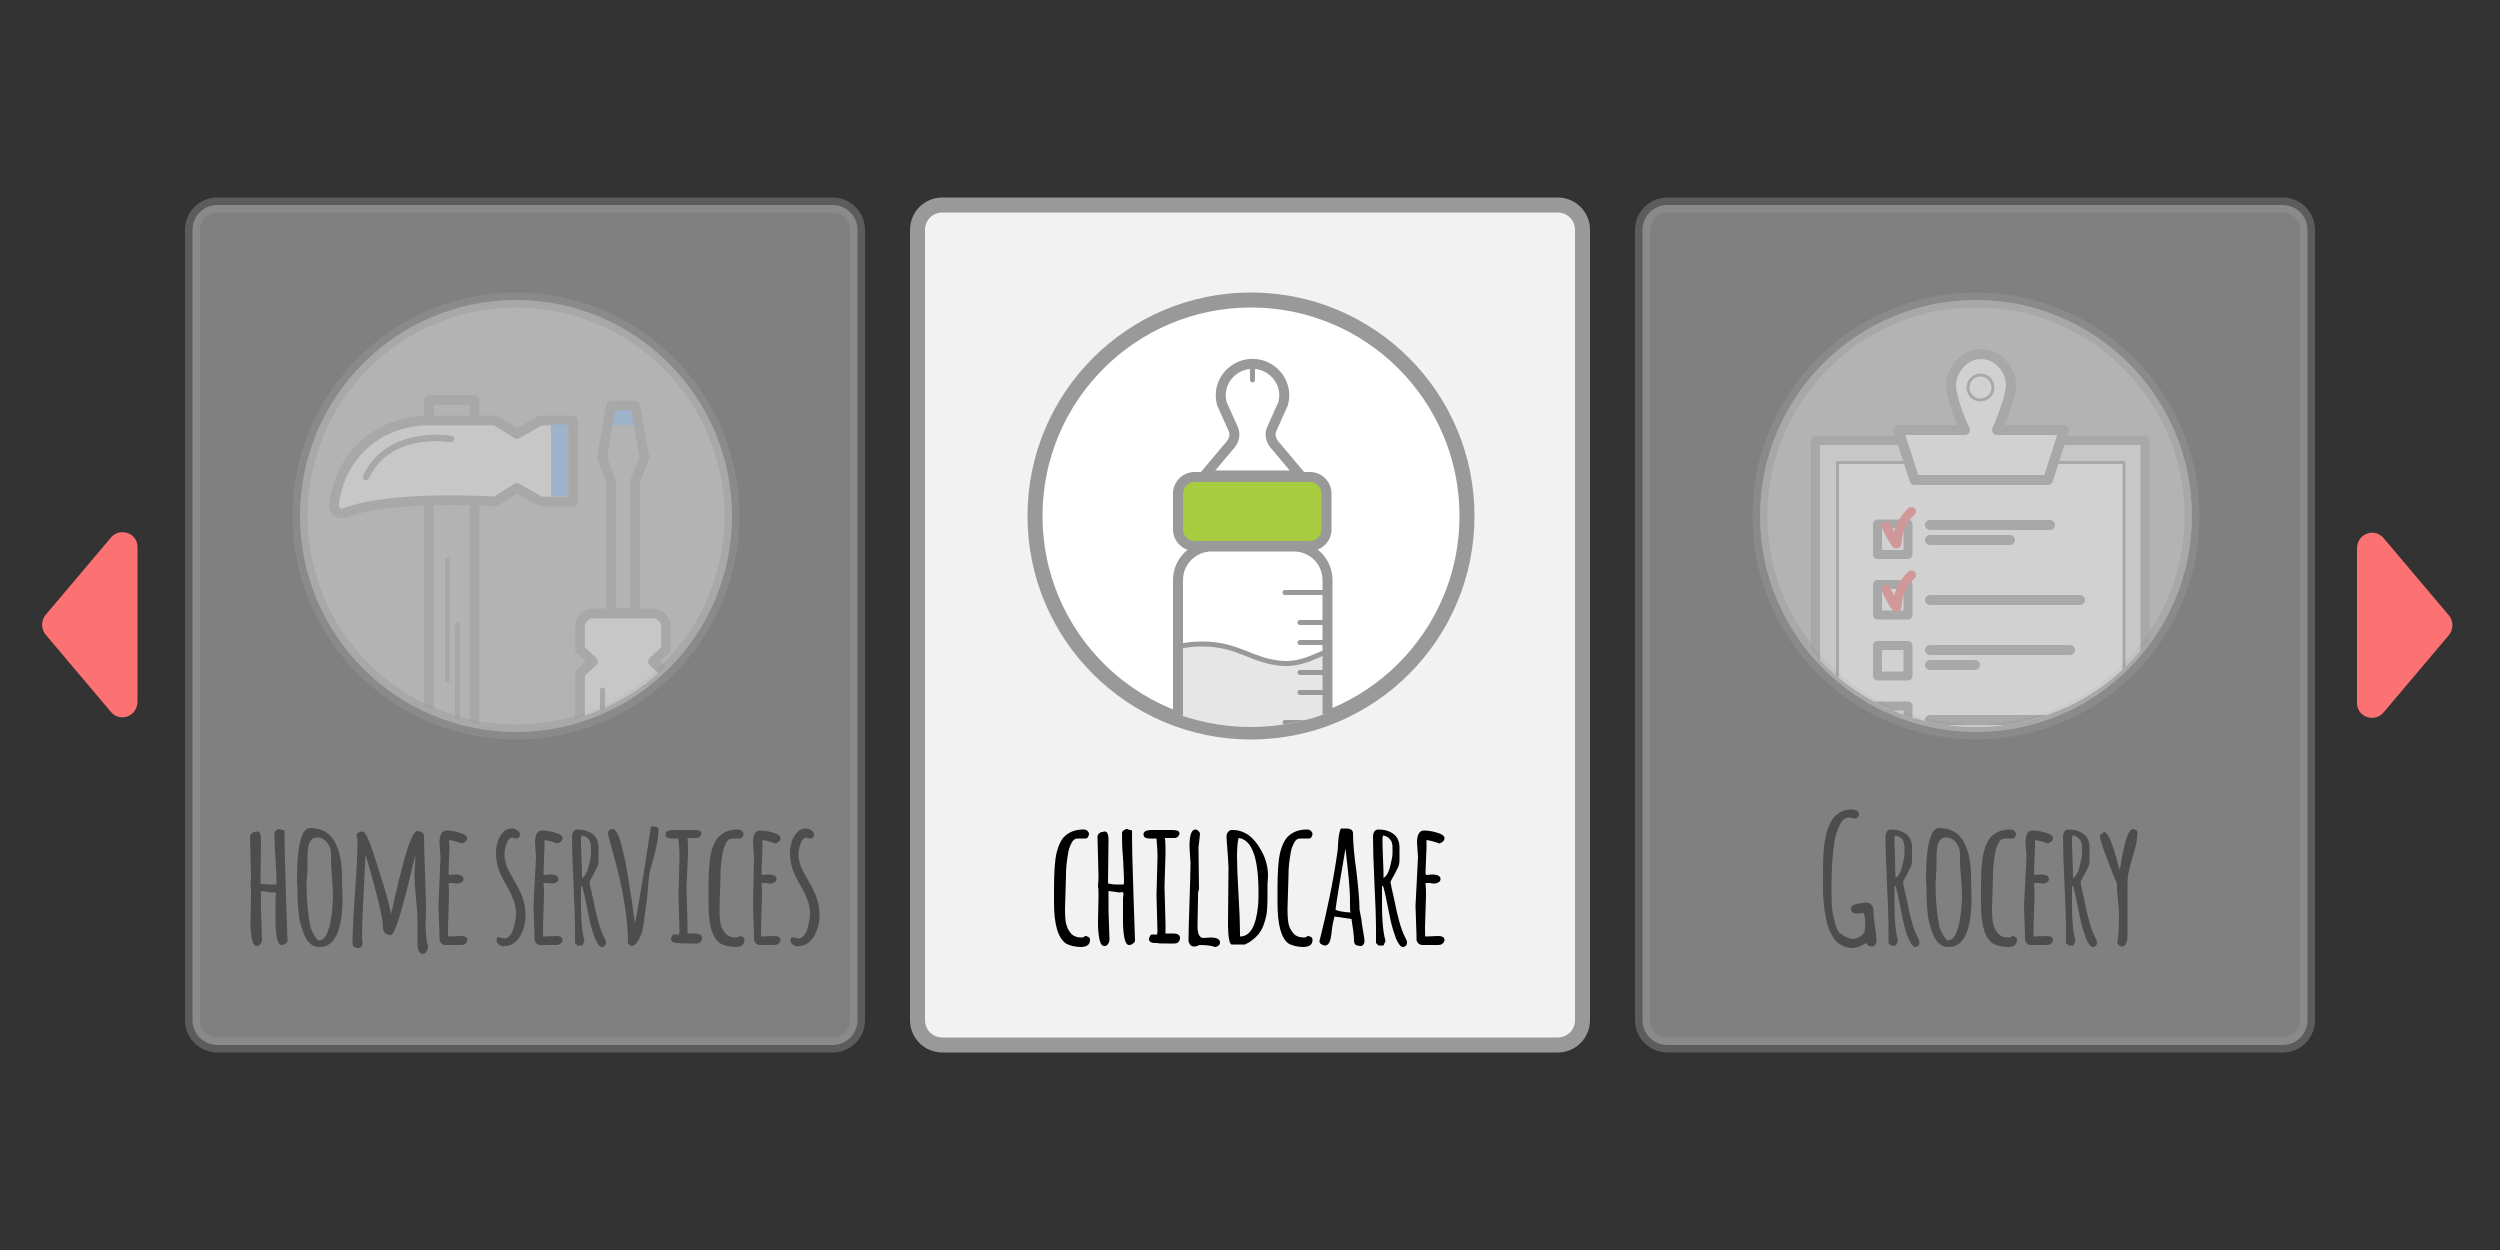 <?xml version="1.0" encoding="utf-8"?>
<!-- Generator: Adobe Illustrator 18.1.1, SVG Export Plug-In . SVG Version: 6.00 Build 0)  -->
<svg version="1.1" id="Layer_1" xmlns="http://www.w3.org/2000/svg" xmlns:xlink="http://www.w3.org/1999/xlink" x="0px" y="0px"
	 viewBox="0 0 500 250" enable-background="new 0 0 500 250" xml:space="preserve">
<rect x="0" y="0" width="500" height="250" fill="#333333" stroke="none"/>
<path fill="#F2F2F2" stroke="#999999" stroke-width="3" stroke-linecap="round" stroke-linejoin="round" stroke-miterlimit="10" d="
	M311.5,209h-123c-2.8,0-5-2.2-5-5V46c0-2.8,2.2-5,5-5h123c2.8,0,5,2.2,5,5v158C316.5,206.8,314.3,209,311.5,209z"/>
<path opacity="0.4" fill="#F2F2F2" stroke="#999999" stroke-width="3" stroke-linecap="round" stroke-linejoin="round" stroke-miterlimit="10" d="
	M456.5,209h-123c-2.8,0-5-2.2-5-5V46c0-2.8,2.2-5,5-5h123c2.8,0,5,2.2,5,5v158C461.5,206.8,459.3,209,456.5,209z"/>
<path opacity="0.4" fill="#F2F2F2" stroke="#999999" stroke-width="3" stroke-linecap="round" stroke-linejoin="round" stroke-miterlimit="10" d="
	M166.5,209h-123c-2.8,0-5-2.2-5-5V46c0-2.8,2.2-5,5-5h123c2.8,0,5,2.2,5,5v158C171.5,206.8,169.3,209,166.5,209z"/>
<circle opacity="0.4" fill="#FFFFFF" stroke="#999999" stroke-width="3" stroke-linecap="round" stroke-linejoin="round" stroke-miterlimit="10" cx="395.2" cy="103.2" r="43.2"/>
<circle fill="#FFFFFF" stroke="#999999" stroke-width="3" stroke-linecap="round" stroke-linejoin="round" stroke-miterlimit="10" cx="250.2" cy="103.2" r="43.2"/>
<circle opacity="0.4" fill="#FFFFFF" stroke="#999999" stroke-width="3" stroke-linecap="round" stroke-linejoin="round" stroke-miterlimit="10" cx="103.2" cy="103.2" r="43.2"/>
<g opacity="0.4">
	<defs>
		<circle id="SVGID_7_" opacity="0.4" cx="395.2" cy="102.2" r="43.2"/>
	</defs>
	<clipPath id="SVGID_1_">
		<use xlink:href="#SVGID_7_"  overflow="visible"/>
	</clipPath>
	<g clip-path="url(#SVGID_1_)">
		
			<rect x="363.1" y="88.1" fill="#E6E6E6" stroke="#999999" stroke-width="1.796" stroke-linecap="round" stroke-linejoin="round" stroke-miterlimit="10" width="65.9" height="86.7"/>
		
			<rect x="367.5" y="92.5" fill="#FFFFFF" stroke="#999999" stroke-width="0.599" stroke-linecap="round" stroke-linejoin="round" stroke-miterlimit="10" width="57.3" height="77.7"/>
		<g>
			
				<path fill="#FFFFFF" stroke="#999999" stroke-width="2" stroke-linecap="round" stroke-linejoin="round" stroke-miterlimit="10" d="
				M399.4,86c1.4-3,2.8-7.4,2.8-8.9c0-3.3-2.7-6.3-6-6.3c-3.3,0-6,3.1-6,6.4c0,1.6,1.3,5.8,2.8,8.8h-13.3l3.2,10h26.7l3.2-10H399.4z
				"/>
			
				<circle fill="none" stroke="#999999" stroke-width="0.599" stroke-linecap="round" stroke-linejoin="round" stroke-miterlimit="10" cx="396.1" cy="77.5" r="2.5"/>
		</g>
		
			<rect x="375.5" y="104.8" fill="#FFFFFF" stroke="#999999" stroke-width="1.796" stroke-linecap="round" stroke-linejoin="round" stroke-miterlimit="10" width="6.1" height="6.1"/>
		
			<line fill="none" stroke="#999999" stroke-width="2" stroke-linecap="round" stroke-linejoin="round" stroke-miterlimit="10" x1="386" y1="105" x2="410" y2="105"/>
		
			<line fill="none" stroke="#999999" stroke-width="2" stroke-linecap="round" stroke-linejoin="round" stroke-miterlimit="10" x1="386" y1="108" x2="402" y2="108"/>
		
			<rect x="375.5" y="116.9" fill="#FFFFFF" stroke="#999999" stroke-width="1.796" stroke-linecap="round" stroke-linejoin="round" stroke-miterlimit="10" width="6.1" height="6.1"/>
		
			<line fill="none" stroke="#999999" stroke-width="2" stroke-linecap="round" stroke-linejoin="round" stroke-miterlimit="10" x1="386" y1="120" x2="416" y2="120"/>
		
			<rect x="375.5" y="129.1" fill="#FFFFFF" stroke="#999999" stroke-width="1.796" stroke-linecap="round" stroke-linejoin="round" stroke-miterlimit="10" width="6.1" height="6.1"/>
		
			<line fill="none" stroke="#999999" stroke-width="2" stroke-linecap="round" stroke-linejoin="round" stroke-miterlimit="10" x1="386" y1="130" x2="414" y2="130"/>
		
			<line fill="none" stroke="#999999" stroke-width="2" stroke-linecap="round" stroke-linejoin="round" stroke-miterlimit="10" x1="386" y1="133" x2="395" y2="133"/>
		
			<rect x="375.5" y="141.2" fill="#FFFFFF" stroke="#999999" stroke-width="1.796" stroke-linecap="round" stroke-linejoin="round" stroke-miterlimit="10" width="6.1" height="6.1"/>
		
			<line fill="none" stroke="#999999" stroke-width="2" stroke-linecap="round" stroke-linejoin="round" stroke-miterlimit="10" x1="386" y1="144" x2="409" y2="144"/>
		
			<rect x="375.5" y="153.3" fill="#FFFFFF" stroke="#999999" stroke-width="1.796" stroke-linecap="round" stroke-linejoin="round" stroke-miterlimit="10" width="6.1" height="6.1"/>
		
			<line fill="none" stroke="#999999" stroke-width="2" stroke-linecap="round" stroke-linejoin="round" stroke-miterlimit="10" x1="386" y1="157" x2="416" y2="157"/>
		
			<path fill="none" stroke="#FC7171" stroke-width="1.796" stroke-linecap="round" stroke-linejoin="round" stroke-miterlimit="10" d="
			M377.2,105.2c0,0,2.2,4.6,2.2,3.4c0-2,1.1-4.8,2.9-6.3"/>
		
			<path fill="none" stroke="#FC7171" stroke-width="1.796" stroke-linecap="round" stroke-linejoin="round" stroke-miterlimit="10" d="
			M377.2,117.9c0,0,2.2,4.6,2.2,3.4c0-2,1.1-4.8,2.9-6.3"/>
	</g>
</g>
<g>
	<defs>
		<circle id="SVGID_9_" cx="250.2" cy="102.2" r="43.2"/>
	</defs>
	<clipPath id="SVGID_2_">
		<use xlink:href="#SVGID_9_"  overflow="visible"/>
	</clipPath>
	<g clip-path="url(#SVGID_2_)">
		<g>
			<path fill="#E6E6E6" stroke="#999999" stroke-linecap="round" stroke-linejoin="round" stroke-miterlimit="10" d="M256.9,132.7
				c-6.5-0.3-9.1-4-16.7-3.9c-1.5,0-3.4,0.2-4.7,0.6v41.4c0,3.3,3.8,6.7,7.5,6.7h16.5c3.7,0,6.1-3.5,6.1-6.7v-40.6
				C262.5,131.5,260.1,132.8,256.9,132.7z"/>
		</g>
		
			<path fill="none" stroke="#999999" stroke-width="2.002" stroke-linecap="round" stroke-linejoin="round" stroke-miterlimit="10" d="
			M242.3,177.9h16.5c3.7,0,6.7-3,6.7-6.7v-55.2c0-3.7-3-6.7-6.7-6.7h-16.5c-3.7,0-6.7,3-6.7,6.7v55.2
			C235.6,174.9,238.6,177.9,242.3,177.9z"/>
		
			<path fill="#FFFFFF" stroke="#999999" stroke-width="2.002" stroke-linecap="round" stroke-linejoin="round" stroke-miterlimit="10" d="
			M254.5,74.2L254.5,74.2c-2.3-1.9-5.7-1.9-8,0l0,0c-2,1.6-2.8,4.2-2.1,6.6l2.2,4.9c0.5,1,0.3,2.2-0.4,3.1l-5.3,6.3h9.6h9.6
			l-5.3-6.3c-0.7-0.9-0.9-2.1-0.4-3.1l2.2-4.9C257.3,78.4,256.5,75.8,254.5,74.2z"/>
		
			<line fill="#E6E6E6" stroke="#999999" stroke-linecap="round" stroke-linejoin="round" stroke-miterlimit="10" x1="265" y1="118.5" x2="257" y2="118.5"/>
		
			<line fill="#E6E6E6" stroke="#999999" stroke-linecap="round" stroke-linejoin="round" stroke-miterlimit="10" x1="265" y1="138.5" x2="260" y2="138.5"/>
		
			<line fill="#E6E6E6" stroke="#999999" stroke-linecap="round" stroke-linejoin="round" stroke-miterlimit="10" x1="265" y1="134.5" x2="260" y2="134.5"/>
		
			<line fill="#E6E6E6" stroke="#999999" stroke-linecap="round" stroke-linejoin="round" stroke-miterlimit="10" x1="265" y1="128.5" x2="260" y2="128.5"/>
		
			<line fill="#E6E6E6" stroke="#999999" stroke-linecap="round" stroke-linejoin="round" stroke-miterlimit="10" x1="265" y1="124.5" x2="260" y2="124.5"/>
		
			<line fill="#E6E6E6" stroke="#999999" stroke-linecap="round" stroke-linejoin="round" stroke-miterlimit="10" x1="265" y1="164.5" x2="260" y2="164.5"/>
		
			<line fill="#E6E6E6" stroke="#999999" stroke-linecap="round" stroke-linejoin="round" stroke-miterlimit="10" x1="265" y1="158.5" x2="260" y2="158.5"/>
		
			<line fill="#E6E6E6" stroke="#999999" stroke-linecap="round" stroke-linejoin="round" stroke-miterlimit="10" x1="265" y1="154.5" x2="260" y2="154.5"/>
		
			<line fill="#E6E6E6" stroke="#999999" stroke-linecap="round" stroke-linejoin="round" stroke-miterlimit="10" x1="265" y1="148.5" x2="260" y2="148.5"/>
		
			<line fill="#E6E6E6" stroke="#999999" stroke-linecap="round" stroke-linejoin="round" stroke-miterlimit="10" x1="265" y1="144.5" x2="257" y2="144.5"/>
		
			<line fill="#E6E6E6" stroke="#999999" stroke-linecap="round" stroke-linejoin="round" stroke-miterlimit="10" x1="265" y1="169.5" x2="257" y2="169.5"/>
		
			<line fill="none" stroke="#999999" stroke-linecap="round" stroke-linejoin="round" stroke-miterlimit="10" x1="250.5" y1="74" x2="250.5" y2="76"/>
		<path fill="#A7CC3F" stroke="#999999" stroke-width="2.002" stroke-miterlimit="10" d="M238.9,109.2h23.1c1.8,0,3.3-1.5,3.3-3.3
			v-7.2c0-1.8-1.5-3.3-3.3-3.3h-23.1c-1.8,0-3.3,1.5-3.3,3.3v7.2C235.6,107.7,237.1,109.2,238.9,109.2z"/>
	</g>
</g>
<g opacity="0.4">
	<defs>
		<circle id="SVGID_11_" opacity="0.4" cx="103.2" cy="102.2" r="43.2"/>
	</defs>
	<clipPath id="SVGID_4_">
		<use xlink:href="#SVGID_11_"  overflow="visible"/>
	</clipPath>
	<g clip-path="url(#SVGID_4_)">
		<g>
			
				<rect x="85.8" y="80" fill="none" stroke="#999999" stroke-width="1.944" stroke-linejoin="round" stroke-miterlimit="10" width="9.1" height="97.1"/>
			
				<line fill="none" stroke="#999999" stroke-linecap="round" stroke-linejoin="round" stroke-miterlimit="10" x1="89.5" y1="112" x2="89.5" y2="136"/>
			
				<line fill="none" stroke="#999999" stroke-linecap="round" stroke-linejoin="round" stroke-miterlimit="10" x1="91.5" y1="125" x2="91.5" y2="149"/>
			
				<line fill="none" stroke="#999999" stroke-linecap="round" stroke-linejoin="round" stroke-miterlimit="10" x1="89.5" y1="150" x2="89.5" y2="167"/>
			<path fill="#E6E6E6" stroke="#999999" stroke-width="1.944" stroke-linejoin="round" stroke-miterlimit="10" d="M114.6,100.3
				h-6.5l-4.7-2.7l-4.3,2.7c0,0-20.8-1.4-30.2,2.3c-1.1,0.4-2.2-0.5-2.1-1.6c0.5-4.5,2.2-7.8,4.3-10.3c3.6-4.3,9-6.6,14.6-6.6h13.4
				l4.3,2.7l4.7-2.7h6.5v4.1v4.1v4.1V100.3z"/>
			<rect x="110.2" y="84.9" fill="#7EB4F1" width="3.4" height="14.4"/>
			
				<path fill="none" stroke="#999999" stroke-width="1.296" stroke-linecap="round" stroke-linejoin="round" stroke-miterlimit="10" d="
				M90.2,87.8c0,0-12.4-2.2-17,7.6"/>
		</g>
		<g>
			<polygon fill="#7EB4F1" points="121.7,85 128.1,85 127,81 122.6,81 			"/>
			<polygon fill="none" stroke="#999999" stroke-width="1.944" stroke-linejoin="round" stroke-miterlimit="10" points="127,81.1 
				125.8,81.1 124.6,81.1 123.4,81.1 122.2,81.1 120.4,91.5 122.2,96.3 122.2,112.2 122.2,122.6 123.4,122.6 124.6,122.6 
				125.8,122.6 127,122.6 127,112.2 127,96.3 128.9,91.5 			"/>
			<path fill="#E6E6E6" stroke="#999999" stroke-width="1.944" stroke-linejoin="round" stroke-miterlimit="10" d="M133.2,171.9
				c0,2.4-1.9,4.3-4.3,4.3l0,0h-4.3h-4.3l0,0c-2.4,0-4.3-1.9-4.3-4.3v-37.2l2.6-2.4l-2.6-2.4v-4.6c0-1.4,1.2-2.6,2.6-2.6h1.7h4.3
				h4.3h1.7c1.4,0,2.6,1.2,2.6,2.6v4.6l-2.6,2.4l2.6,2.4V171.9z"/>
			
				<line fill="none" stroke="#999999" stroke-linecap="round" stroke-linejoin="round" stroke-miterlimit="10" x1="120.5" y1="138" x2="120.5" y2="171"/>
			
				<line fill="none" stroke="#999999" stroke-linecap="round" stroke-linejoin="round" stroke-miterlimit="10" x1="129.5" y1="138" x2="129.5" y2="171"/>
		</g>
	</g>
</g>
<g>
	<path d="M210.8,180.5l0-2v-0.8c0-3.4,0.2-5.8,0.5-7.1c0.4-1.6,1-2.8,1.7-3.4c1-0.9,2.2-1.3,3.7-1.3c0.4,0,0.6,0.1,0.8,0.3
		c0.2,0.2,0.3,0.4,0.3,0.6s-0.1,0.4-0.2,0.6c-0.1,0.2-0.3,0.3-0.5,0.3h-1.6c-0.5,0-0.9,0.3-1.2,0.9c-0.3,0.6-0.6,1.3-0.7,2.2
		c-0.3,1.7-0.4,3-0.4,4.1v0.2l-0.2,6.7c0,1.4,0.1,2.4,0.2,2.9c0.2,0.5,0.3,1,0.5,1.3c0.2,0.3,0.4,0.6,0.6,0.8c0.5,0.5,1.2,0.7,2,0.7
		c0.3,0,0.5-0.1,0.7-0.3c0.3,0,0.5,0.1,0.7,0.2s0.3,0.3,0.3,0.6c0,0.9-0.6,1.4-1.9,1.4c-0.5,0-1.1-0.1-1.6-0.2
		c-0.6-0.2-1-0.3-1.3-0.5C211.6,187.6,210.8,184.9,210.8,180.5z"/>
	<path d="M221.7,168.1l-0.1,8.6c0.4,0.1,1,0.2,1.9,0.2h1.2c0.1-0.1,0.1-0.5,0.1-1.1c0-0.6-0.1-2-0.2-4.2c-0.2-2.2-0.2-3.8-0.2-4.9
		c0-0.3,0.1-0.5,0.3-0.6s0.4-0.3,0.6-0.3c0.2,0,0.3,0,0.4,0.1s0.2,0.1,0.4,0.1s0.2,0.1,0.3,0.1c0,3,0.1,7.4,0.3,13.1
		c0.2,5.7,0.3,8.7,0.3,8.9c0,0.2-0.1,0.4-0.4,0.6c-0.2,0.2-0.5,0.3-0.8,0.3c-0.3,0-0.5-0.2-0.7-0.7c-0.2-0.4-0.3-1.1-0.4-1.9
		c-0.1-0.9-0.1-1.6-0.1-2.2c0-0.3,0-0.6,0-0.9c0-0.5,0-1,0-1.6c0-1.1,0-1.7,0-1.9v-0.1l0.1-1l-0.2-0.3v0c-0.2,0-0.4,0.1-0.6,0.1
		l-2.2-0.3v4l0.2,5.7c0,0.3-0.1,0.6-0.3,0.9c-0.2,0.3-0.4,0.4-0.7,0.4c-0.5,0-0.8-0.4-1-1.3s-0.3-2-0.3-3.4l0.1-5.3
		c0-1.1,0-1.7-0.1-1.8v-0.2c0.1-1.2,0.1-1.9,0.1-2l-0.2-7.8c0-0.3,0.1-0.5,0.3-0.7c0.2-0.2,0.4-0.3,0.7-0.3
		C221.4,166,221.7,166.7,221.7,168.1z"/>
	<path d="M232.9,177.4l0.2,7.3v1l0,1h0.5l1,0c0.9,0,1.4,0.3,1.4,0.9c0,0.3-0.1,0.5-0.3,0.8c-0.2,0.2-0.5,0.3-0.8,0.3h-1.5
		c-1,0-1.7,0-2-0.1c-0.2,0-0.3,0-0.4,0c-0.8,0-1.2-0.3-1.2-0.8c0-0.2,0.1-0.4,0.2-0.6c0.1-0.2,0.3-0.3,0.4-0.3h1l0.1-0.5l-0.2-7.3
		l0.2-7.7c0-1.3-0.1-2.5-0.2-3.7h-0.7l-0.8,0c-0.3,0-0.6-0.1-0.8-0.2s-0.3-0.4-0.3-0.7c0-0.5,0.6-0.8,1.7-0.8h4.1
		c0.9,0,1.4,0.2,1.4,0.7c0,0.2-0.1,0.4-0.3,0.6s-0.4,0.3-0.7,0.3H233c0.1,0.9,0.1,2,0.1,3.2L232.9,177.4z"/>
	<path d="M239.7,169.5l0.1,8.3c-0.1,0.3-0.2,0.7-0.2,1.2v0.7l-0.1,5.5c0,1.6,0.4,2.4,1.2,2.4l1.4-0.1c1.2,0,1.9,0.3,1.9,1
		c0,0.2-0.1,0.5-0.3,0.6c-0.2,0.2-0.5,0.3-0.7,0.3c-0.8-0.3-1.9-0.4-3.1-0.4c-0.4,0.2-0.7,0.3-1.1,0.3c-0.3,0-0.6-0.1-0.8-0.4
		s-0.3-0.5-0.3-0.8c0-1.7,0.1-4.3,0.2-7.7c0.1-3.4,0.2-6,0.2-7.7v-0.3c-0.1-1.4-0.2-2.5-0.2-3.2c0-2.2,0.4-3.3,1.2-3.3
		c0.2,0,0.4,0.1,0.6,0.3c0.2,0.2,0.3,0.4,0.3,0.6L239.7,169.5z"/>
	<path d="M245.6,184.5l0.1-10.9c0-0.7-0.1-1.9-0.2-3.4s-0.2-2.5-0.2-2.9s0.1-0.7,0.4-1s0.5-0.3,0.8-0.3c2.4,0,4.3,1.4,5.8,4.2
		c0.9,1.6,1.3,3.3,1.3,5l-0.1,1.7v1.9c0,2.3-0.1,3.9-0.3,4.6c-0.2,0.8-0.4,1.4-0.6,1.9c-0.2,0.5-0.5,1-0.8,1.4
		c-0.7,0.9-1.7,1.7-2.8,2.2h-2.5C245.9,189.1,245.6,187.6,245.6,184.5z M248,186.5v0.8c2,0,3.2-2,3.6-6.1c0.1-0.9,0.1-1.8,0.1-2.7
		c0-6.9-1.3-10.6-4-10.9c-0.2,0.9-0.3,2.2-0.3,3.7c0,1.6,0.1,4.1,0.3,7.5S248,184.8,248,186.5z"/>
	<path d="M255.5,180.5l0-2v-0.8c0-3.4,0.2-5.8,0.5-7.1c0.4-1.6,1-2.8,1.7-3.4c1-0.9,2.2-1.3,3.7-1.3c0.4,0,0.6,0.1,0.8,0.3
		c0.2,0.2,0.3,0.4,0.3,0.6s-0.1,0.4-0.2,0.6c-0.1,0.2-0.3,0.3-0.5,0.3H260c-0.5,0-0.9,0.3-1.2,0.9c-0.3,0.6-0.6,1.3-0.7,2.2
		c-0.3,1.7-0.4,3-0.4,4.1v0.2l-0.2,6.7c0,1.4,0.1,2.4,0.2,2.9s0.3,1,0.5,1.3c0.2,0.3,0.4,0.6,0.6,0.8c0.5,0.5,1.2,0.7,2,0.7
		c0.3,0,0.5-0.1,0.7-0.3c0.3,0,0.5,0.1,0.7,0.2c0.2,0.1,0.3,0.3,0.3,0.6c0,0.9-0.6,1.4-1.9,1.4c-0.5,0-1.1-0.1-1.6-0.2
		c-0.6-0.2-1-0.3-1.3-0.5C256.2,187.6,255.5,184.9,255.5,180.5z"/>
	<path d="M271.9,181.9l0.4,2.1c0,0.3,0.1,1,0.3,2.1c0.2,1.1,0.3,1.8,0.3,2.1v0c0,0.5-0.2,0.8-0.6,1c-0.5,0-0.9-0.1-1.1-0.2
		c-0.3-0.2-0.4-0.5-0.4-0.9c0-1-0.2-2.4-0.5-4.3l-3.4-0.5c-0.2,0.8-0.4,1.6-0.5,2.5c-0.1,0.9-0.2,1.6-0.3,2
		c-0.2,0.9-0.6,1.3-1.1,1.3c-0.3,0-0.5-0.1-0.8-0.3s-0.3-0.4-0.3-0.7l0.1-0.3c1.5-6,2.7-11.8,3.5-17.5c0-0.2,0.1-0.6,0.1-1.4
		c0.1-1.7,0.3-2.8,0.6-3.2h1.2c0.3,0,0.6,0.1,0.8,0.2c0.2,0.1,0.4,0.4,0.4,0.7c0,1.8,0.2,4.4,0.7,7.8
		C271.7,177.9,271.9,180.3,271.9,181.9z M270.1,182.5c-0.1-0.3-0.1-0.9-0.1-1.8s0-1.9-0.1-3.1c-0.1-1.2-0.2-2.7-0.4-4.3
		s-0.3-2.8-0.4-3.6c-1,5.8-1.7,9.9-2,12.2C267.4,182.2,268.5,182.4,270.1,182.5z"/>
	<path d="M276.4,177.3l0,3.7c0,3,0.2,5.4,0.7,7.2l-0.4,0.9h-1l-0.5-0.5c0-1,0-2.2,0-3.5c0-1.3-0.1-4-0.3-8.2
		c-0.2-4.2-0.3-7.4-0.3-9.4c0-1.1,0.4-1.6,1.1-1.6c1.2,0,2.2,0.3,3,0.9c0.8,0.6,1.2,1.5,1.2,2.7v2.4c0,0.7-0.1,1.3-0.4,1.8
		s-0.5,1.1-0.9,1.7c-0.3,0.6-0.5,0.9-0.5,1c0.1,0.6,0.3,1.7,0.7,3.3c0.7,3.6,1.4,6.2,2.2,7.7c0.2,0.4,0.4,0.8,0.4,1.1
		c0,0.3-0.1,0.5-0.2,0.6s-0.3,0.3-0.6,0.3c-0.5,0-0.9-0.6-1.4-1.7c-0.4-1.1-0.8-2.3-1.1-3.7c-0.8-4.1-1.3-6.4-1.5-6.8H276.4z
		 M276.6,167.1l-0.1,0.5c0,0.9,0,2.3,0.1,4.1s0.1,3.1,0.1,3.9c0.5-0.3,1-1,1.3-2.2c0.3-1.2,0.5-2.1,0.5-2.7s0-1.1,0-1.4
		c0-0.3-0.1-0.6-0.2-1C277.9,167.6,277.4,167.2,276.6,167.1z"/>
	<path d="M283.6,171.4l-0.2-2.9c0-1.6,0.5-2.4,1.4-2.4c0.6,0,1.5,0.1,2.5,0.4c1.1,0.3,1.6,0.7,1.6,1.1c0,0.5-0.3,0.8-1,1.1
		c-1.1-0.4-1.9-0.6-2.6-0.7c0,0.5,0,1,0,1.5l-0.2,5c0,0,0,0.2,0.1,0.5l1.2-0.1c1.1,0,1.7,0.3,1.7,0.9c0,0.2-0.1,0.5-0.3,0.6
		s-0.5,0.3-0.8,0.3c-0.3,0-0.6,0-1-0.1h-0.9c0.1,0.9,0.1,1.7,0.1,2.6l-0.2,6.2c0,1.3,0,1.9,0.1,1.9l2.5-0.1c0.9,0,1.3,0.3,1.3,0.8
		c0,0.3-0.2,0.6-0.5,0.8c-0.3,0.2-0.6,0.2-1,0.2h-2.9c-0.3,0-0.6-0.1-0.8-0.3s-0.4-0.5-0.4-0.8v-0.9l-0.2-5.8L283.6,171.4z"/>
</g>
<g opacity="0.4">
	<path d="M52.2,168.1l-0.1,8.6c0.4,0.1,1,0.2,1.9,0.2h1.2c0.1-0.1,0.1-0.5,0.1-1.1c0-0.6-0.1-2-0.2-4.2c-0.2-2.2-0.2-3.8-0.2-4.9
		c0-0.3,0.1-0.5,0.3-0.6s0.4-0.3,0.6-0.3c0.2,0,0.3,0,0.4,0.1s0.2,0.1,0.4,0.1s0.2,0.1,0.3,0.1c0,3,0.1,7.4,0.3,13.1
		c0.2,5.7,0.3,8.7,0.3,8.9c0,0.2-0.1,0.4-0.4,0.6c-0.2,0.2-0.5,0.3-0.8,0.3c-0.3,0-0.5-0.2-0.7-0.7c-0.2-0.4-0.3-1.1-0.4-1.9
		c-0.1-0.9-0.1-1.6-0.1-2.2c0-0.3,0-0.6,0-0.9c0-0.5,0-1,0-1.6c0-1.1,0-1.7,0-1.9v-0.1l0.1-1l-0.2-0.3v0c-0.2,0-0.4,0.1-0.6,0.1
		l-2.2-0.3v4l0.2,5.7c0,0.3-0.1,0.6-0.3,0.9c-0.2,0.3-0.4,0.4-0.7,0.4c-0.5,0-0.8-0.4-1-1.3s-0.3-2-0.3-3.4l0.1-5.3
		c0-1.1,0-1.7-0.1-1.8v-0.2c0.1-1.2,0.1-1.9,0.1-2l-0.2-7.8c0-0.3,0.1-0.5,0.3-0.7c0.2-0.2,0.4-0.3,0.7-0.3
		C51.9,166,52.2,166.7,52.2,168.1z"/>
	<path d="M59.5,178.3l0-1.3c0-0.1,0-0.2-0.1-0.2v-0.6c0-3.6,0.2-6.2,0.6-7.7c0.3-1.3,0.7-2.1,1-2.4c0.3-0.3,0.6-0.5,1-0.5
		c2.7,0,4.5,1.3,5.5,4c0.6,1.5,0.9,3.5,0.9,5.7v0.3l0.1,3.9c0,6.6-1.5,9.9-4.6,9.9c-1.3,0-2.2-0.7-2.9-2.1c-0.6-1.3-1-2.7-1.2-4
		C59.6,181.5,59.5,179.8,59.5,178.3z M61.5,173.6l-0.2,3.2c0,3.3,0.3,6.2,0.8,8.7c0.6,1.4,1.1,2.3,1.6,2.6c0.4,0,0.8-0.2,1.1-0.5
		c0.3-0.3,0.6-0.8,0.8-1.4c0.2-0.6,0.4-1.2,0.5-1.8c0.1-0.6,0.2-1.3,0.3-2c0.1-1.2,0.2-2.3,0.2-3.1s-0.1-2.2-0.2-4
		c-0.2-1.8-0.2-3.1-0.2-4v-0.6c0-0.8-0.3-1.6-0.8-2.2c-0.5-0.7-1.2-1-2-1c-0.8,0-1.3,0.4-1.6,1.3c-0.2,0.7-0.3,1.7-0.3,2.7
		L61.5,173.6z"/>
	<path d="M83.5,188.5l0-4.4c0-1-0.1-2.5-0.3-4.5s-0.3-3.3-0.3-4s0-1.5,0.1-2.5c0-0.9,0.1-1.7,0.1-2.1c-0.1,0.3-0.5,1.9-1.2,4.8
		c-1.8,7.4-3,11.2-3.8,11.2c-0.4,0-0.8-0.1-1.1-0.4c-0.3-0.3-0.4-0.6-0.4-1.1c0-1.1-0.4-3.3-1.3-6.7c-0.9-3.4-1.6-6-2.2-7.8
		c-0.4,8.1-0.7,13.6-0.7,16.4l0.1,1c0,0.4-0.1,0.7-0.2,0.9c-0.2,0.2-0.4,0.3-0.7,0.3s-0.6-0.1-0.8-0.2c-0.2-0.2-0.3-0.4-0.3-0.6
		c0-2.3,0.2-5.9,0.5-10.5c0.4-4.7,0.5-8.2,0.5-10.5c-0.1-0.2-0.2-0.5-0.2-0.7s0.1-0.5,0.4-0.6s0.6-0.2,0.9-0.2
		c0.5,0,1.5,2.3,2.9,6.9c1.5,4.6,2.4,7.8,2.7,9.6c0.1-0.3,0.3-1.2,0.6-2.6c0.3-1.4,0.7-2.8,1-4.3c0.4-1.5,0.8-3,1.2-4.5
		c1-3.5,1.8-5.2,2.5-5.2c0.3,0,0.6,0.1,0.9,0.3c0.3,0.2,0.4,0.4,0.4,0.7c0,1.7,0.1,4.1,0.2,7.4c0.1,3.3,0.2,5.7,0.2,7.2l-0.1,3.6v0
		c0,0.3,0.1,1.1,0.2,2.5l0.1,0.7c0.1,0.2,0.2,0.5,0.2,0.8s-0.1,0.6-0.3,0.9s-0.5,0.5-0.8,0.5C83.8,190.7,83.5,189.9,83.5,188.5z"/>
	<path d="M88.1,171.4l-0.2-2.9c0-1.6,0.5-2.4,1.4-2.4c0.6,0,1.5,0.1,2.5,0.4c1.1,0.3,1.6,0.7,1.6,1.1c0,0.5-0.3,0.8-1,1.1
		c-1.1-0.4-1.9-0.6-2.6-0.7c0,0.5,0.1,1,0.1,1.5l-0.2,5c0,0,0,0.2,0.1,0.5l1.2-0.1c1.1,0,1.7,0.3,1.7,0.9c0,0.2-0.1,0.5-0.3,0.6
		s-0.5,0.3-0.8,0.3c-0.3,0-0.6,0-1-0.1h-0.9c0.1,0.9,0.1,1.7,0.1,2.6l-0.2,6.2c0,1.3,0,1.9,0.1,1.9l2.5-0.1c0.9,0,1.3,0.3,1.3,0.8
		c0,0.3-0.2,0.6-0.5,0.8c-0.3,0.2-0.6,0.2-1,0.2h-2.9c-0.3,0-0.6-0.1-0.8-0.3s-0.4-0.5-0.4-0.8v-0.9l-0.2-5.8L88.1,171.4z"/>
	<path d="M99.5,187.4l1.4,0.3c0.4,0,0.8-0.2,1.1-0.6c0.3-0.4,0.6-0.9,0.7-1.4c0.3-1.1,0.5-2.1,0.5-2.9c0-0.8-0.1-1.7-0.4-2.5
		c-0.3-0.8-0.6-1.6-1-2.3c-0.4-0.7-0.8-1.4-1.2-2.2c-1-1.8-1.4-3.5-1.4-5.2c0-1,0.2-1.9,0.5-2.7c0.7-1.5,1.5-2.2,2.6-2.2
		c0.4,0,0.8,0.1,1.2,0.4c0.4,0.3,0.5,0.5,0.5,0.8c0,0.5-0.3,0.8-0.8,0.8c-0.2,0-0.5-0.1-0.7-0.2c-0.7,0-1.2,0.8-1.5,2.4
		c-0.1,0.3-0.1,0.8-0.1,1.2c0,0.5,0.1,1,0.3,1.7s0.5,1.3,0.8,1.8c0.3,0.5,0.6,1.1,1,1.8c0.4,0.6,0.7,1.3,1,1.9
		c0.7,1.4,1.1,3,1.1,4.8c0,1.4-0.3,2.7-1,4c-0.3,0.6-0.8,1.1-1.3,1.5s-1.2,0.6-2,0.6v0.1c-0.9-0.1-1.5-0.6-1.5-1.3L99.5,187.4z"/>
	<path d="M107.2,171.4l-0.2-2.9c0-1.6,0.5-2.4,1.4-2.4c0.6,0,1.5,0.1,2.5,0.4c1.1,0.3,1.6,0.7,1.6,1.1c0,0.5-0.3,0.8-1,1.1
		c-1.1-0.4-1.9-0.6-2.6-0.7c0,0.5,0,1,0,1.5l-0.2,5c0,0,0,0.2,0.1,0.5l1.2-0.1c1.1,0,1.7,0.3,1.7,0.9c0,0.2-0.1,0.5-0.3,0.6
		s-0.5,0.3-0.8,0.3c-0.3,0-0.6,0-1-0.1h-0.9c0.1,0.9,0.1,1.7,0.1,2.6l-0.2,6.2c0,1.3,0,1.9,0.1,1.9l2.5-0.1c0.9,0,1.3,0.3,1.3,0.8
		c0,0.3-0.2,0.6-0.5,0.8c-0.3,0.2-0.6,0.2-1,0.2h-2.9c-0.3,0-0.6-0.1-0.8-0.3s-0.4-0.5-0.4-0.8v-0.9l-0.2-5.8L107.2,171.4z"/>
	<path d="M116.2,177.3l0,3.7c0,3,0.2,5.4,0.7,7.2l-0.4,0.9h-1l-0.5-0.5c0-1,0-2.2,0-3.5c0-1.3-0.1-4-0.3-8.2
		c-0.2-4.2-0.3-7.4-0.3-9.4c0-1.1,0.4-1.6,1.1-1.6c1.2,0,2.2,0.3,3,0.9c0.8,0.6,1.2,1.5,1.2,2.7v2.4c0,0.7-0.1,1.3-0.4,1.8
		s-0.5,1.1-0.9,1.7c-0.3,0.6-0.5,0.9-0.5,1c0.1,0.6,0.3,1.7,0.7,3.3c0.7,3.6,1.4,6.2,2.2,7.7c0.2,0.4,0.4,0.8,0.4,1.1
		c0,0.3-0.1,0.5-0.2,0.6s-0.3,0.3-0.6,0.3c-0.5,0-0.9-0.6-1.4-1.7c-0.4-1.1-0.8-2.3-1.1-3.7c-0.8-4.1-1.3-6.4-1.5-6.8H116.2z
		 M116.3,167.1l-0.1,0.5c0,0.9,0,2.3,0.1,4.1s0.1,3.1,0.1,3.9c0.5-0.3,1-1,1.3-2.2c0.3-1.2,0.5-2.1,0.5-2.7s0-1.1,0-1.4
		c0-0.3-0.1-0.6-0.2-1C117.7,167.6,117.1,167.2,116.3,167.1z"/>
	<path d="M127,184.7c0.5-2.5,1.1-6.2,1.9-11c0.7-4.8,1.2-7.6,1.3-8.4h0.8c0.2,0,0.4,0.1,0.5,0.2c0.2,0.1,0.2,0.3,0.2,0.5
		c0,1.3-0.3,2.9-0.8,4.9c-0.6,2-0.9,3.2-1,3.8c-0.1,0.6-0.2,1.5-0.3,2.8s-0.2,2.5-0.4,3.7s-0.3,2.5-0.5,3.7c-0.2,1.3-0.5,2.3-1,3.1
		s-0.9,1.2-1.5,1.2l-0.6-0.5c0-2.8-0.3-5.6-0.8-8.6s-1.1-5.4-1.6-7.3c-0.5-2-0.9-3.2-1-3.8c-0.4-1.2-0.6-2-0.6-2.3
		c0-0.3,0.1-0.5,0.3-0.7c0.2-0.2,0.4-0.2,0.6-0.2c0.6,0,1.3,1.1,1.8,3.3c0.6,2.2,1,4.3,1.3,6.2s0.5,3.4,0.7,4.4c0.1,1,0.3,2,0.4,3.1
		C126.9,183.9,127,184.5,127,184.7z"/>
	<path d="M137.3,177.4l0.2,7.3v1l0,1h0.5l1,0c0.9,0,1.4,0.3,1.4,0.9c0,0.3-0.1,0.5-0.3,0.8c-0.2,0.2-0.5,0.3-0.8,0.3h-1.5
		c-1,0-1.7,0-2-0.1c-0.2,0-0.3,0-0.4,0c-0.8,0-1.2-0.3-1.2-0.8c0-0.2,0.1-0.4,0.2-0.6c0.1-0.2,0.3-0.3,0.4-0.3h1l0.1-0.5l-0.2-7.3
		l0.2-7.7c0-1.3-0.1-2.5-0.2-3.7h-0.7l-0.8,0c-0.3,0-0.6-0.1-0.8-0.2c-0.2-0.1-0.3-0.4-0.3-0.7c0-0.5,0.6-0.8,1.7-0.8h4.1
		c0.9,0,1.4,0.2,1.4,0.7c0,0.2-0.1,0.4-0.3,0.6s-0.4,0.3-0.7,0.3h-1.8c0.1,0.9,0.1,2,0.1,3.2L137.3,177.4z"/>
	<path d="M141.7,180.5l0-2v-0.8c0-3.4,0.2-5.8,0.5-7.1c0.4-1.6,1-2.8,1.7-3.4c1-0.9,2.2-1.3,3.7-1.3c0.4,0,0.6,0.1,0.8,0.3
		c0.2,0.2,0.3,0.4,0.3,0.6s-0.1,0.4-0.2,0.6c-0.1,0.2-0.3,0.3-0.5,0.3h-1.6c-0.5,0-0.9,0.3-1.2,0.9c-0.3,0.6-0.6,1.3-0.7,2.2
		c-0.3,1.7-0.4,3-0.4,4.1v0.2l-0.2,6.7c0,1.4,0.1,2.4,0.2,2.9s0.3,1,0.5,1.3c0.2,0.3,0.4,0.6,0.6,0.8c0.5,0.5,1.2,0.7,2,0.7
		c0.3,0,0.5-0.1,0.7-0.3c0.3,0,0.5,0.1,0.7,0.2c0.2,0.1,0.3,0.3,0.3,0.6c0,0.9-0.6,1.4-1.9,1.4c-0.5,0-1.1-0.1-1.6-0.2
		c-0.6-0.2-1-0.3-1.3-0.5C142.4,187.6,141.7,184.9,141.7,180.5z"/>
	<path d="M150.8,171.4l-0.2-2.9c0-1.6,0.5-2.4,1.4-2.4c0.6,0,1.5,0.1,2.5,0.4c1.1,0.3,1.6,0.7,1.6,1.1c0,0.5-0.3,0.8-1,1.1
		c-1.1-0.4-1.9-0.6-2.6-0.7c0,0.5,0,1,0,1.5l-0.2,5c0,0,0,0.2,0.1,0.5l1.2-0.1c1.1,0,1.7,0.3,1.7,0.9c0,0.2-0.1,0.5-0.3,0.6
		s-0.5,0.3-0.8,0.3c-0.3,0-0.6,0-1-0.1h-0.9c0.1,0.9,0.1,1.7,0.1,2.6l-0.2,6.2c0,1.3,0,1.9,0.1,1.9l2.5-0.1c0.9,0,1.3,0.3,1.3,0.8
		c0,0.3-0.2,0.6-0.5,0.8c-0.3,0.2-0.6,0.2-1,0.2H152c-0.3,0-0.6-0.1-0.8-0.3s-0.4-0.5-0.4-0.8v-0.9l-0.2-5.8L150.8,171.4z"/>
	<path d="M158.3,187.4l1.4,0.3c0.4,0,0.8-0.2,1.1-0.6c0.3-0.4,0.6-0.9,0.7-1.4c0.3-1.1,0.5-2.1,0.5-2.9c0-0.8-0.1-1.7-0.4-2.5
		c-0.3-0.8-0.6-1.6-1-2.3c-0.4-0.7-0.8-1.4-1.2-2.2c-1-1.8-1.4-3.5-1.4-5.2c0-1,0.2-1.9,0.5-2.7c0.7-1.5,1.5-2.2,2.6-2.2
		c0.4,0,0.8,0.1,1.2,0.4c0.4,0.3,0.5,0.5,0.5,0.8c0,0.5-0.3,0.8-0.8,0.8c-0.2,0-0.5-0.1-0.7-0.2c-0.7,0-1.2,0.8-1.5,2.4
		c-0.1,0.3-0.1,0.8-0.1,1.2c0,0.5,0.1,1,0.3,1.7s0.5,1.3,0.8,1.8c0.3,0.5,0.6,1.1,1,1.8c0.4,0.6,0.7,1.3,1,1.9
		c0.7,1.4,1.1,3,1.1,4.8c0,1.4-0.3,2.7-1,4c-0.3,0.6-0.8,1.1-1.3,1.5s-1.2,0.6-2,0.6v0.1c-0.9-0.1-1.5-0.6-1.5-1.3L158.3,187.4z"/>
</g>
<g opacity="0.4">
	<path d="M372.7,182.6l-1.3,0.1c-0.8,0-1.2-0.3-1.2-1c0-0.6,0.7-0.9,2.2-1.1c0.3,0,0.6-0.1,1-0.1c0.3,0,0.6,0.2,0.9,0.5
		s0.4,0.8,0.4,1.4c0,0.6,0.1,1.6,0.3,2.9c0.2,1.4,0.3,2.3,0.3,2.7c0,0.8-0.3,1.3-0.9,1.3c-0.6,0-0.9-0.2-1.1-0.7v0
		c-0.1,0.1-0.4,0.2-0.8,0.4c-0.7,0.4-1.4,0.6-2.1,0.6c-0.5,0-1-0.1-1.5-0.3c-1.1-0.4-1.9-1.1-2.4-2.1c-0.6-1-1-2-1.2-3
		c-0.2-1-0.3-1.7-0.4-2.3c-0.1-0.6-0.1-1.2-0.2-1.9c-0.1-0.9-0.1-2-0.1-3.3l0-2.5c0-2.2,0.1-3.8,0.2-4.8c0.1-1,0.3-1.8,0.4-2.4
		c0.2-0.6,0.3-1.2,0.5-1.6c0.2-0.5,0.4-0.9,0.7-1.4c0.3-0.5,0.6-0.8,1-1.1c0.8-0.7,1.8-1,2.8-1s1.6,0.3,1.6,1c0,0.2-0.1,0.4-0.3,0.6
		c-0.2,0.1-0.4,0.2-0.6,0.2l-1-0.2c-0.9,0-1.5,0.5-2,1.6c-0.5,1.1-0.9,2.2-1,3.2c-0.1,1-0.3,1.8-0.3,2.5c-0.1,0.6-0.1,1.3-0.2,2.1
		c0,1.1-0.1,2.2-0.1,3.3l0,2.1c0,2.2,0.1,3.8,0.3,4.7c0.2,0.9,0.4,1.7,0.6,2.2c0.2,0.6,0.4,1,0.7,1.4c1,0.7,1.8,1.1,2.5,1.2
		c1,0,1.9-0.5,2.5-1.4C373.2,184.5,373,183.2,372.7,182.6z"/>
	<path d="M378.9,177.3l0,3.7c0,3,0.2,5.4,0.7,7.2l-0.4,0.9h-1l-0.5-0.5c0-1,0-2.2,0-3.5c0-1.3-0.1-4-0.3-8.2
		c-0.2-4.2-0.3-7.4-0.3-9.4c0-1.1,0.4-1.6,1.1-1.6c1.2,0,2.2,0.3,3,0.9c0.8,0.6,1.2,1.5,1.2,2.7v2.4c0,0.7-0.1,1.3-0.4,1.8
		s-0.5,1.1-0.9,1.7c-0.3,0.6-0.5,0.9-0.5,1c0.1,0.6,0.3,1.7,0.7,3.3c0.7,3.6,1.4,6.2,2.2,7.7c0.2,0.4,0.4,0.8,0.4,1.1
		c0,0.3-0.1,0.5-0.2,0.6s-0.3,0.3-0.6,0.3c-0.5,0-0.9-0.6-1.4-1.7s-0.8-2.3-1.1-3.7c-0.8-4.1-1.3-6.4-1.5-6.8H378.9z M379,167.1
		l-0.1,0.5c0,0.9,0,2.3,0.1,4.1c0,1.8,0.1,3.1,0.1,3.9c0.5-0.3,1-1,1.3-2.2c0.3-1.2,0.5-2.1,0.5-2.7s0-1.1,0-1.4
		c0-0.3-0.1-0.6-0.2-1C380.4,167.6,379.8,167.2,379,167.1z"/>
	<path d="M385.3,178.3l0-1.3c0-0.1,0-0.2-0.1-0.2v-0.6c0-3.6,0.2-6.2,0.6-7.7c0.3-1.3,0.7-2.1,1-2.4c0.3-0.3,0.6-0.5,1-0.5
		c2.7,0,4.5,1.3,5.5,4c0.6,1.5,0.9,3.5,0.9,5.7v0.3l0.1,3.9c0,6.6-1.5,9.9-4.6,9.9c-1.3,0-2.2-0.7-2.9-2.1c-0.6-1.3-1-2.7-1.2-4
		C385.4,181.5,385.3,179.8,385.3,178.3z M387.3,173.6l-0.2,3.2c0,3.3,0.3,6.2,0.8,8.7c0.6,1.4,1.1,2.3,1.6,2.6
		c0.4,0,0.8-0.2,1.1-0.5c0.3-0.3,0.6-0.8,0.8-1.4c0.2-0.6,0.4-1.2,0.5-1.8c0.1-0.6,0.2-1.3,0.3-2c0.1-1.2,0.2-2.3,0.2-3.1
		s-0.1-2.2-0.2-4c-0.2-1.8-0.2-3.1-0.2-4v-0.6c0-0.8-0.3-1.6-0.8-2.2c-0.5-0.7-1.2-1-2-1c-0.8,0-1.3,0.4-1.6,1.3
		c-0.2,0.7-0.3,1.7-0.3,2.7L387.3,173.6z"/>
	<path d="M396.2,180.5l0-2v-0.8c0-3.4,0.2-5.8,0.5-7.1c0.4-1.6,1-2.8,1.7-3.4c1-0.9,2.2-1.3,3.7-1.3c0.4,0,0.6,0.1,0.8,0.3
		c0.2,0.2,0.3,0.4,0.3,0.6s-0.1,0.4-0.2,0.6c-0.1,0.2-0.3,0.3-0.5,0.3h-1.6c-0.5,0-0.9,0.3-1.2,0.9c-0.3,0.6-0.6,1.3-0.7,2.2
		c-0.3,1.7-0.4,3-0.4,4.1v0.2l-0.2,6.7c0,1.4,0.1,2.4,0.2,2.9c0.2,0.5,0.3,1,0.5,1.3c0.2,0.3,0.4,0.6,0.6,0.8c0.5,0.5,1.2,0.7,2,0.7
		c0.3,0,0.5-0.1,0.7-0.3c0.3,0,0.5,0.1,0.7,0.2c0.2,0.1,0.3,0.3,0.3,0.6c0,0.9-0.6,1.4-1.9,1.4c-0.5,0-1.1-0.1-1.6-0.2
		c-0.6-0.2-1-0.3-1.3-0.5C396.9,187.6,396.2,184.9,396.2,180.5z"/>
	<path d="M405.3,171.4l-0.2-2.9c0-1.6,0.5-2.4,1.4-2.4c0.6,0,1.5,0.1,2.5,0.4c1.1,0.3,1.6,0.7,1.6,1.1c0,0.5-0.3,0.8-1,1.1
		c-1.1-0.4-1.9-0.6-2.6-0.7c0,0.5,0,1,0,1.5l-0.2,5c0,0,0,0.2,0.1,0.5l1.2-0.1c1.1,0,1.7,0.3,1.7,0.9c0,0.2-0.1,0.5-0.3,0.6
		s-0.5,0.3-0.8,0.3c-0.3,0-0.6,0-1-0.1h-0.9c0.1,0.9,0.1,1.7,0.1,2.6l-0.2,6.2c0,1.3,0,1.9,0.1,1.9l2.5-0.1c0.9,0,1.3,0.3,1.3,0.8
		c0,0.3-0.2,0.6-0.5,0.8c-0.3,0.2-0.6,0.2-1,0.2h-2.9c-0.3,0-0.6-0.1-0.8-0.3s-0.4-0.5-0.4-0.8v-0.9l-0.2-5.8L405.3,171.4z"/>
	<path d="M414.4,177.3l0,3.7c0,3,0.2,5.4,0.7,7.2l-0.4,0.9h-1l-0.5-0.5c0-1,0-2.2,0-3.5c0-1.3-0.1-4-0.3-8.2
		c-0.2-4.2-0.3-7.4-0.3-9.4c0-1.1,0.4-1.6,1.1-1.6c1.2,0,2.2,0.3,3,0.9c0.8,0.6,1.2,1.5,1.2,2.7v2.4c0,0.7-0.1,1.3-0.4,1.8
		s-0.5,1.1-0.9,1.7c-0.3,0.6-0.5,0.9-0.5,1c0.1,0.6,0.3,1.7,0.7,3.3c0.7,3.6,1.4,6.2,2.2,7.7c0.2,0.4,0.4,0.8,0.4,1.1
		c0,0.3-0.1,0.5-0.2,0.6s-0.3,0.3-0.6,0.3c-0.5,0-0.9-0.6-1.4-1.7c-0.4-1.1-0.8-2.3-1.1-3.7c-0.8-4.1-1.3-6.4-1.5-6.8H414.4z
		 M414.5,167.1l-0.1,0.5c0,0.9,0,2.3,0.1,4.1s0.1,3.1,0.1,3.9c0.5-0.3,1-1,1.3-2.2c0.3-1.2,0.5-2.1,0.5-2.7s0-1.1,0-1.4
		c0-0.3-0.1-0.6-0.2-1C415.8,167.6,415.3,167.2,414.5,167.1z"/>
	<path d="M425.5,187c0,1.5-0.4,2.3-1.1,2.3c-0.4,0-0.7-0.3-1-0.8c0.3-0.5,0.4-2.5,0.4-5.8c0-0.6-0.1-1.5-0.2-2.6
		c-0.1-1.1-0.2-1.9-0.2-2.4v-0.9c0-0.1-0.4-1-1.1-2.7c-1.5-3.9-2.3-6.1-2.3-6.9V167l0.8-0.6c0.7,0,1.5,1.8,2.5,5.3
		c0.4,1.5,0.6,2.3,0.6,2.3c0.1-0.3,0.3-1.1,0.5-2.6c0.7-3.7,1.4-5.6,2.2-5.6c0.2,0,0.4,0.1,0.6,0.2s0.3,0.3,0.3,0.5
		c0,1.1-0.3,2.8-1,5c-0.7,2.2-1,3.8-1,5V187z"/>
</g>
<path fill="#FC7171" d="M22.2,142.4L9.1,126.9c-0.9-1.1-0.9-2.8,0-3.9l13.1-15.5c1.8-2.1,5.3-0.9,5.3,1.9v30.9
	C27.5,143.3,24,144.5,22.2,142.4z"/>
<path fill="#FC7171" d="M476.7,107.6l13.1,15.5c0.9,1.1,0.9,2.8,0,3.9l-13.1,15.5c-1.8,2.1-5.3,0.9-5.3-1.9v-30.9
	C471.4,106.7,474.9,105.5,476.7,107.6z"/>
</svg>
